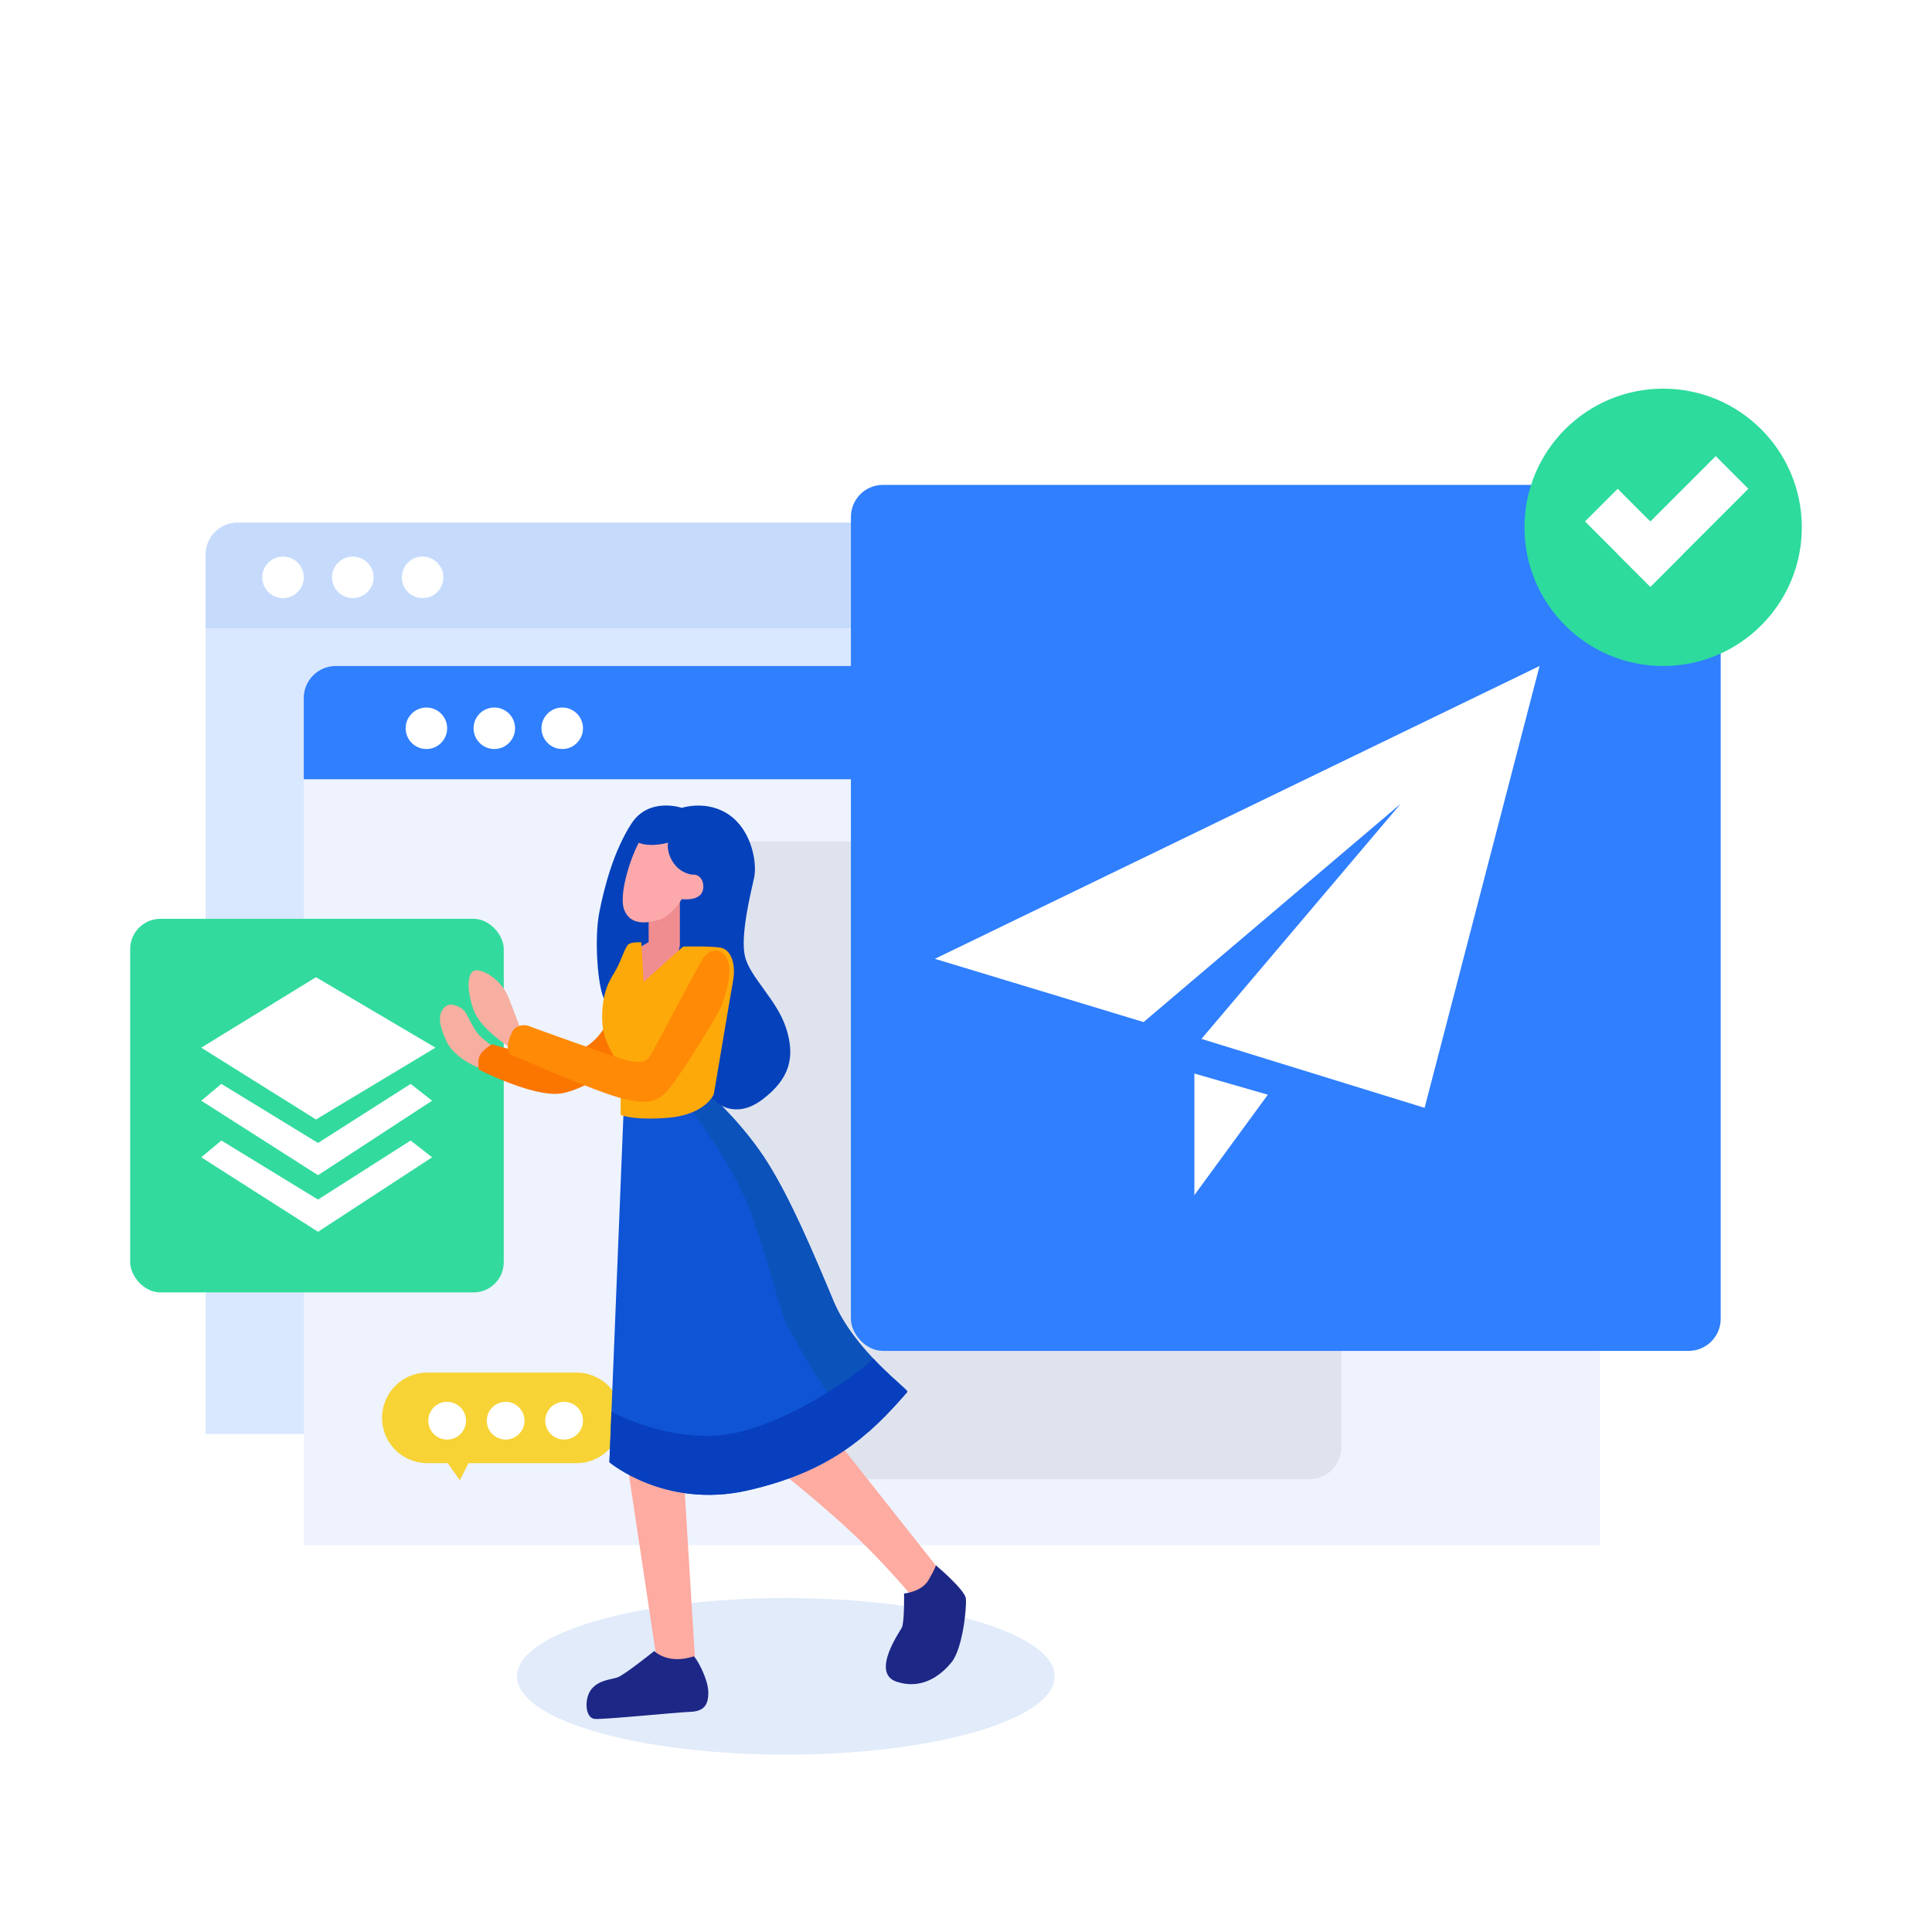 <svg viewBox="0 0 1024 1024" height="1024" width="1024" xmlns:xlink="http://www.w3.org/1999/xlink" xmlns="http://www.w3.org/2000/svg">
  <rect x="0" y="0" width="1024" height="1024" fill="#808080" stroke="none"/>
  <defs>
    <clipPath id="clip-path">
      <path stroke-width="1" stroke="#707070" fill="none" d="M-10485.946,11322.546l-7.47,184.963s29.522,24.9,73.273,14.938,64.381-28.811,84.655-52.287c0-1.778-28.1-21.7-39.126-48.019s-22.409-53.354-34.858-73.274-29.879-35.569-29.879-35.569Z" id="路径_1404"></path>
    </clipPath>
    <clipPath id="clip-高效">
      <rect height="1024" width="1024"></rect>
    </clipPath>
  </defs>
  <g clip-path="url(#clip-高效)" id="高效">
    <rect fill="#fff" height="1024" width="1024"></rect>
    <ellipse fill="#e1ebfa" transform="translate(274 847)" ry="41.5" rx="142.5" cy="41.5" cx="142.5" id="椭圆_798"></ellipse>
    <g transform="translate(8097 -1936)" id="组_7720">
      <g transform="translate(1366 -369)" id="组_7714">
        <path fill="#d9e7ff" transform="translate(-9354 2582)" d="M17,0H607a17,17,0,0,1,17,17V483a0,0,0,0,1,0,0H0a0,0,0,0,1,0,0V17A17,17,0,0,1,17,0Z" id="矩形_2406"></path>
        <path fill="#c6dbfc" transform="translate(-9354 2582)" d="M17,0H607a17,17,0,0,1,17,17V56a0,0,0,0,1,0,0H0a0,0,0,0,1,0,0V17A17,17,0,0,1,17,0Z" id="矩形_2407"></path>
        <circle fill="#fff" transform="translate(-9324 2600)" r="11" cy="11" cx="11" id="椭圆_706"></circle>
        <circle fill="#fff" transform="translate(-9287 2600)" r="11" cy="11" cx="11" id="椭圆_707"></circle>
        <circle fill="#fff" transform="translate(-9250 2600)" r="11" cy="11" cx="11" id="椭圆_708"></circle>
      </g>
      <g transform="translate(1418 -292.865)" id="组_7715">
        <path fill="#eef3fe" transform="translate(-9354 2581.865)" d="M17,0H670a17,17,0,0,1,17,17V466a0,0,0,0,1,0,0H0a0,0,0,0,1,0,0V17A17,17,0,0,1,17,0Z" id="矩形_2406-2"></path>
        <path fill="#2f7fff" transform="translate(-9354 2581.865)" d="M17,0H670a17,17,0,0,1,17,17V60a0,0,0,0,1,0,0H0a0,0,0,0,1,0,0V17A17,17,0,0,1,17,0Z" id="矩形_2407-2"></path>
        <circle fill="#fff" transform="translate(-9300 2603.865)" r="11" cy="11" cx="11" id="椭圆_706-2"></circle>
        <circle fill="#fff" transform="translate(-9264 2603.865)" r="11" cy="11" cx="11" id="椭圆_707-2"></circle>
        <circle fill="#fff" transform="translate(-9228 2603.865)" r="11" cy="11" cx="11" id="椭圆_708-2"></circle>
        <rect fill="#dfe3ed" transform="translate(-9143 2674.865)" rx="17" height="338" width="339" id="矩形_2411"></rect>
      </g>
      <g id="组_7717">
        <rect fill="#2f7fff" transform="translate(-7646 2193)" rx="17" height="459" width="461" id="矩形_2412"></rect>
        <path fill="#fff" transform="translate(-7601.5 2289)" d="M137.543,280.432l38.94-53.217L137.543,216v64.435ZM0,155.2l110.631,33.513L246.88,73.027,141.289,197.639l118.282,36.538L320.5,0,0,155.2Z" id="emi纸飞机"></path>
        <g transform="translate(2269.396 -793.604)" id="组_7716">
          <circle fill="#2ddb9c" transform="translate(-9558.396 2935.604)" r="73.5" cy="73.5" cx="73.5" id="椭圆_711"></circle>
          <rect fill="#fff" transform="translate(-9457.038 2971.341) rotate(45)" height="73.483" width="24.494" id="矩形_2409"></rect>
          <rect fill="#fff" transform="translate(-9474.358 3023.301) rotate(135)" height="48.989" width="24.494" id="矩形_2410"></rect>
        </g>
      </g>
      <g id="组_7718">
        <rect fill="#32db9d" transform="translate(-8028 2423)" rx="16" height="198" width="198" id="矩形_2413"></rect>
        <path fill="#fff" d="M-7990.335,2491.289l60.824,38.059,63.314-38.059-63.314-37.348Z" id="路径_1163"></path>
        <path fill="#fff" d="M-7990.335,2519.389l61.891,39.482,60.468-39.482-11.382-8.892-49.086,31.3-51.22-31.3Z" id="路径_1164"></path>
        <path fill="#fff" transform="translate(0 30)" d="M-7990.335,2519.389l61.891,39.482,60.468-39.482-11.382-8.892-49.086,31.3-51.22-31.3Z" id="路径_1165"></path>
      </g>
      <g id="组_7719">
        <path fill="#f7d335" transform="translate(-7895 2663)" d="M35.328,48.5H24.5a24,24,0,0,1,0-48h79a24,24,0,1,1,0,48H46.321l-4.61,9.042Z" id="联合_301"></path>
        <circle fill="#fff" transform="translate(-7870 2679)" r="10" cy="10" cx="10" id="椭圆_714"></circle>
        <circle fill="#fff" transform="translate(-7839 2679)" r="10" cy="10" cx="10" id="椭圆_715"></circle>
        <circle fill="#fff" transform="translate(-7808 2679)" r="10" cy="10" cx="10" id="椭圆_716"></circle>
      </g>
    </g>
    <g transform="translate(10816.413 -10732.49)" id="组_7830">
      <g id="组_7829">
        <path fill="#feaba1" d="M-10483.48,11511.444l15.278,101.521,20.223.2-5.725-93.427Z" id="路径_1405"></path>
        <path fill="#1d2786" d="M-10469.649,11607.565s7.1,7.348,20.8,2.864c.872-.5,7.721,11.458,7.846,18.806s-2.614,10.337-9.838,10.586-45.084,4.109-50.314,3.736-5.729-10.959-1.743-15.816,10.211-4.982,13.823-6.228S-10469.649,11607.565-10469.649,11607.565Z" id="路径_1406"></path>
        <path fill="#feaba1" d="M-10399.775,11514.9s21.2,16.72,38.607,33.5a415.324,415.324,0,0,1,31.01,33.625l11.209-17.934-53.3-67.375Z" id="路径_1407"></path>
        <path fill="#0f54d5" d="M-10485.946,11322.546l-7.47,184.963s29.522,24.9,73.273,14.938,64.381-28.811,84.655-52.287c0-1.778-28.1-21.7-39.126-48.019s-22.409-53.354-34.858-73.274-29.879-35.569-29.879-35.569Z" id="路径_1401"></path>
        <g clip-path="url(#clip-path)" id="蒙版组_16">
          <path fill="#0b52ba" d="M-10455.356,11313.3c1.778,2.846,23.121,30.234,33.436,53.354s18.5,61.535,23.831,70.428,24.543,47.664,43.751,55.489,24.543-17.073,24.543-17.073.711-17.43-1.423-17.43-25.254-64.381-26.677-65.8-36.281-62.247-36.281-62.247l-40.905-36.992Z" id="路径_1402"></path>
          <path fill="#073fbe" d="M-10496.974,11478.341s28.813,17.429,61.536,14.939,80.032-35.925,83.944-43.395,24.9,15.295,24.9,15.295-2.489,21.343-2.489,22.409-44.463,36.637-44.463,36.637l-48.019,8.892-44.462,2.135-53.711-17.785Z" id="路径_1403"></path>
        </g>
        <path fill="#1d2786" d="M-10337.242,11577.079s9.2-.768,12.933-7.09,3.928-7.855,3.928-7.855,15.425,12.935,15.9,17.628-1.629,26.344-7.568,33.721c-5.874,7.3-16.058,14.779-29.265,10.3l-.146-.052c-13.125-4.694,1.438-25.676,2.97-28.453S-10337.242,11577.079-10337.242,11577.079Z" id="路径_1408"></path>
      </g>
      <g id="组_7827">
        <path fill="#0441bb" d="M-10455.017,11160.664s-17.512-6.019-26.814,8.482-14.228,33.107-16.964,47.062-.82,39.947,2.736,45.967,58.943,53.416,58.943,53.9,10.2,10.2,24.771-.81,17.486-22.5,12.629-37.723-19.266-27.038-21.856-38.209,3.237-34.161,4.856-41.608-.972-24.448-12.79-33.028S-10455.017,11160.664-10455.017,11160.664Z" id="路径_1393"></path>
        <path fill="#ef8d91" d="M-10472.63,11219.367v12.454l-4.857,2.864v13.45l1.868,8.967,15.816-6.1,3.736-17.436v-24.907Z" id="路径_1395"></path>
        <path fill="#fda9ac" d="M-10477.86,11179.141c.249.125,5.106,2.615,15.567,0-1.121,4.857,2.74,15.443,12.7,16.938,5.978-.747,7.6,7.722,4.234,10.835s-9.714,2.117-9.714,2.117-5.107,8.843-12.081,10.96-15.068,2.738-18.307-4.982S-10482.593,11187.983-10477.86,11179.141Z" id="路径_1394"></path>
      </g>
      <g id="组_7828">
        <path fill="#f6afa1" d="M-10561.513,11298.881s-13.892-4.79-18.394-14.753-4.023-14.274-1.054-17.627,9.293-.383,11.113,2.4,3.544,7.186,6.227,10.825,9.867,8.43,9.867,8.43Z" id="路径_1397"></path>
        <path fill="#fb7600" d="M-10495.727,11276.414s-7.285,15.219-25.58,15.219a113.862,113.862,0,0,1-34.161-5.667s-4.646,2.4-6.428,5.635-.7,7.8-.7,7.8,29.143,14.895,43.552,12.628,32.38-17.161,32.38-17.161Z" id="路径_1396"></path>
        <path fill="#fea90a" d="M-10476.506,11231.962l1.246,20.922,20.922-18.681s16.752-.448,20.737.8,7.543,7.276,5.675,17.612-9.723,57.81-10.1,59.553-6.1,11.457-24.908,12.827-24.534-1.618-24.534-1.618v-23.912c0-4.234-9.96-12.428-9.812-27.829s4.791-20.339,7.664-25.719,4.568-11.79,6.484-13.043S-10476.506,11231.962-10476.506,11231.962Z" id="路径_1398"></path>
        <path fill="#f6afa1" d="M-10546.342,11287.534s-15.254-9.433-19.012-19.676-3.463-19.307.147-20.854,14.222,4.054,18.2,13.928,6.338,16.654,6.338,16.654Z" id="路径_1400"></path>
        <path fill="#fe8a05" d="M-10443.379,11239.809c2.126-2.749,7.722-6.352,11.831,0s-.25,19.554-1.993,24.784-21.412,36.231-27.149,43.588-10.338,10.337-25.157,6.726-54.548-21.421-59.031-23.04-1.619-9.465,0-12.578,5.978-4.11,8.718-2.989,46.454,16.813,51.56,18.059,10.213,2.116,12.952-2.491S-10445.5,11242.558-10443.379,11239.809Z" id="路径_1399"></path>
      </g>
    </g>
  </g>
</svg>

